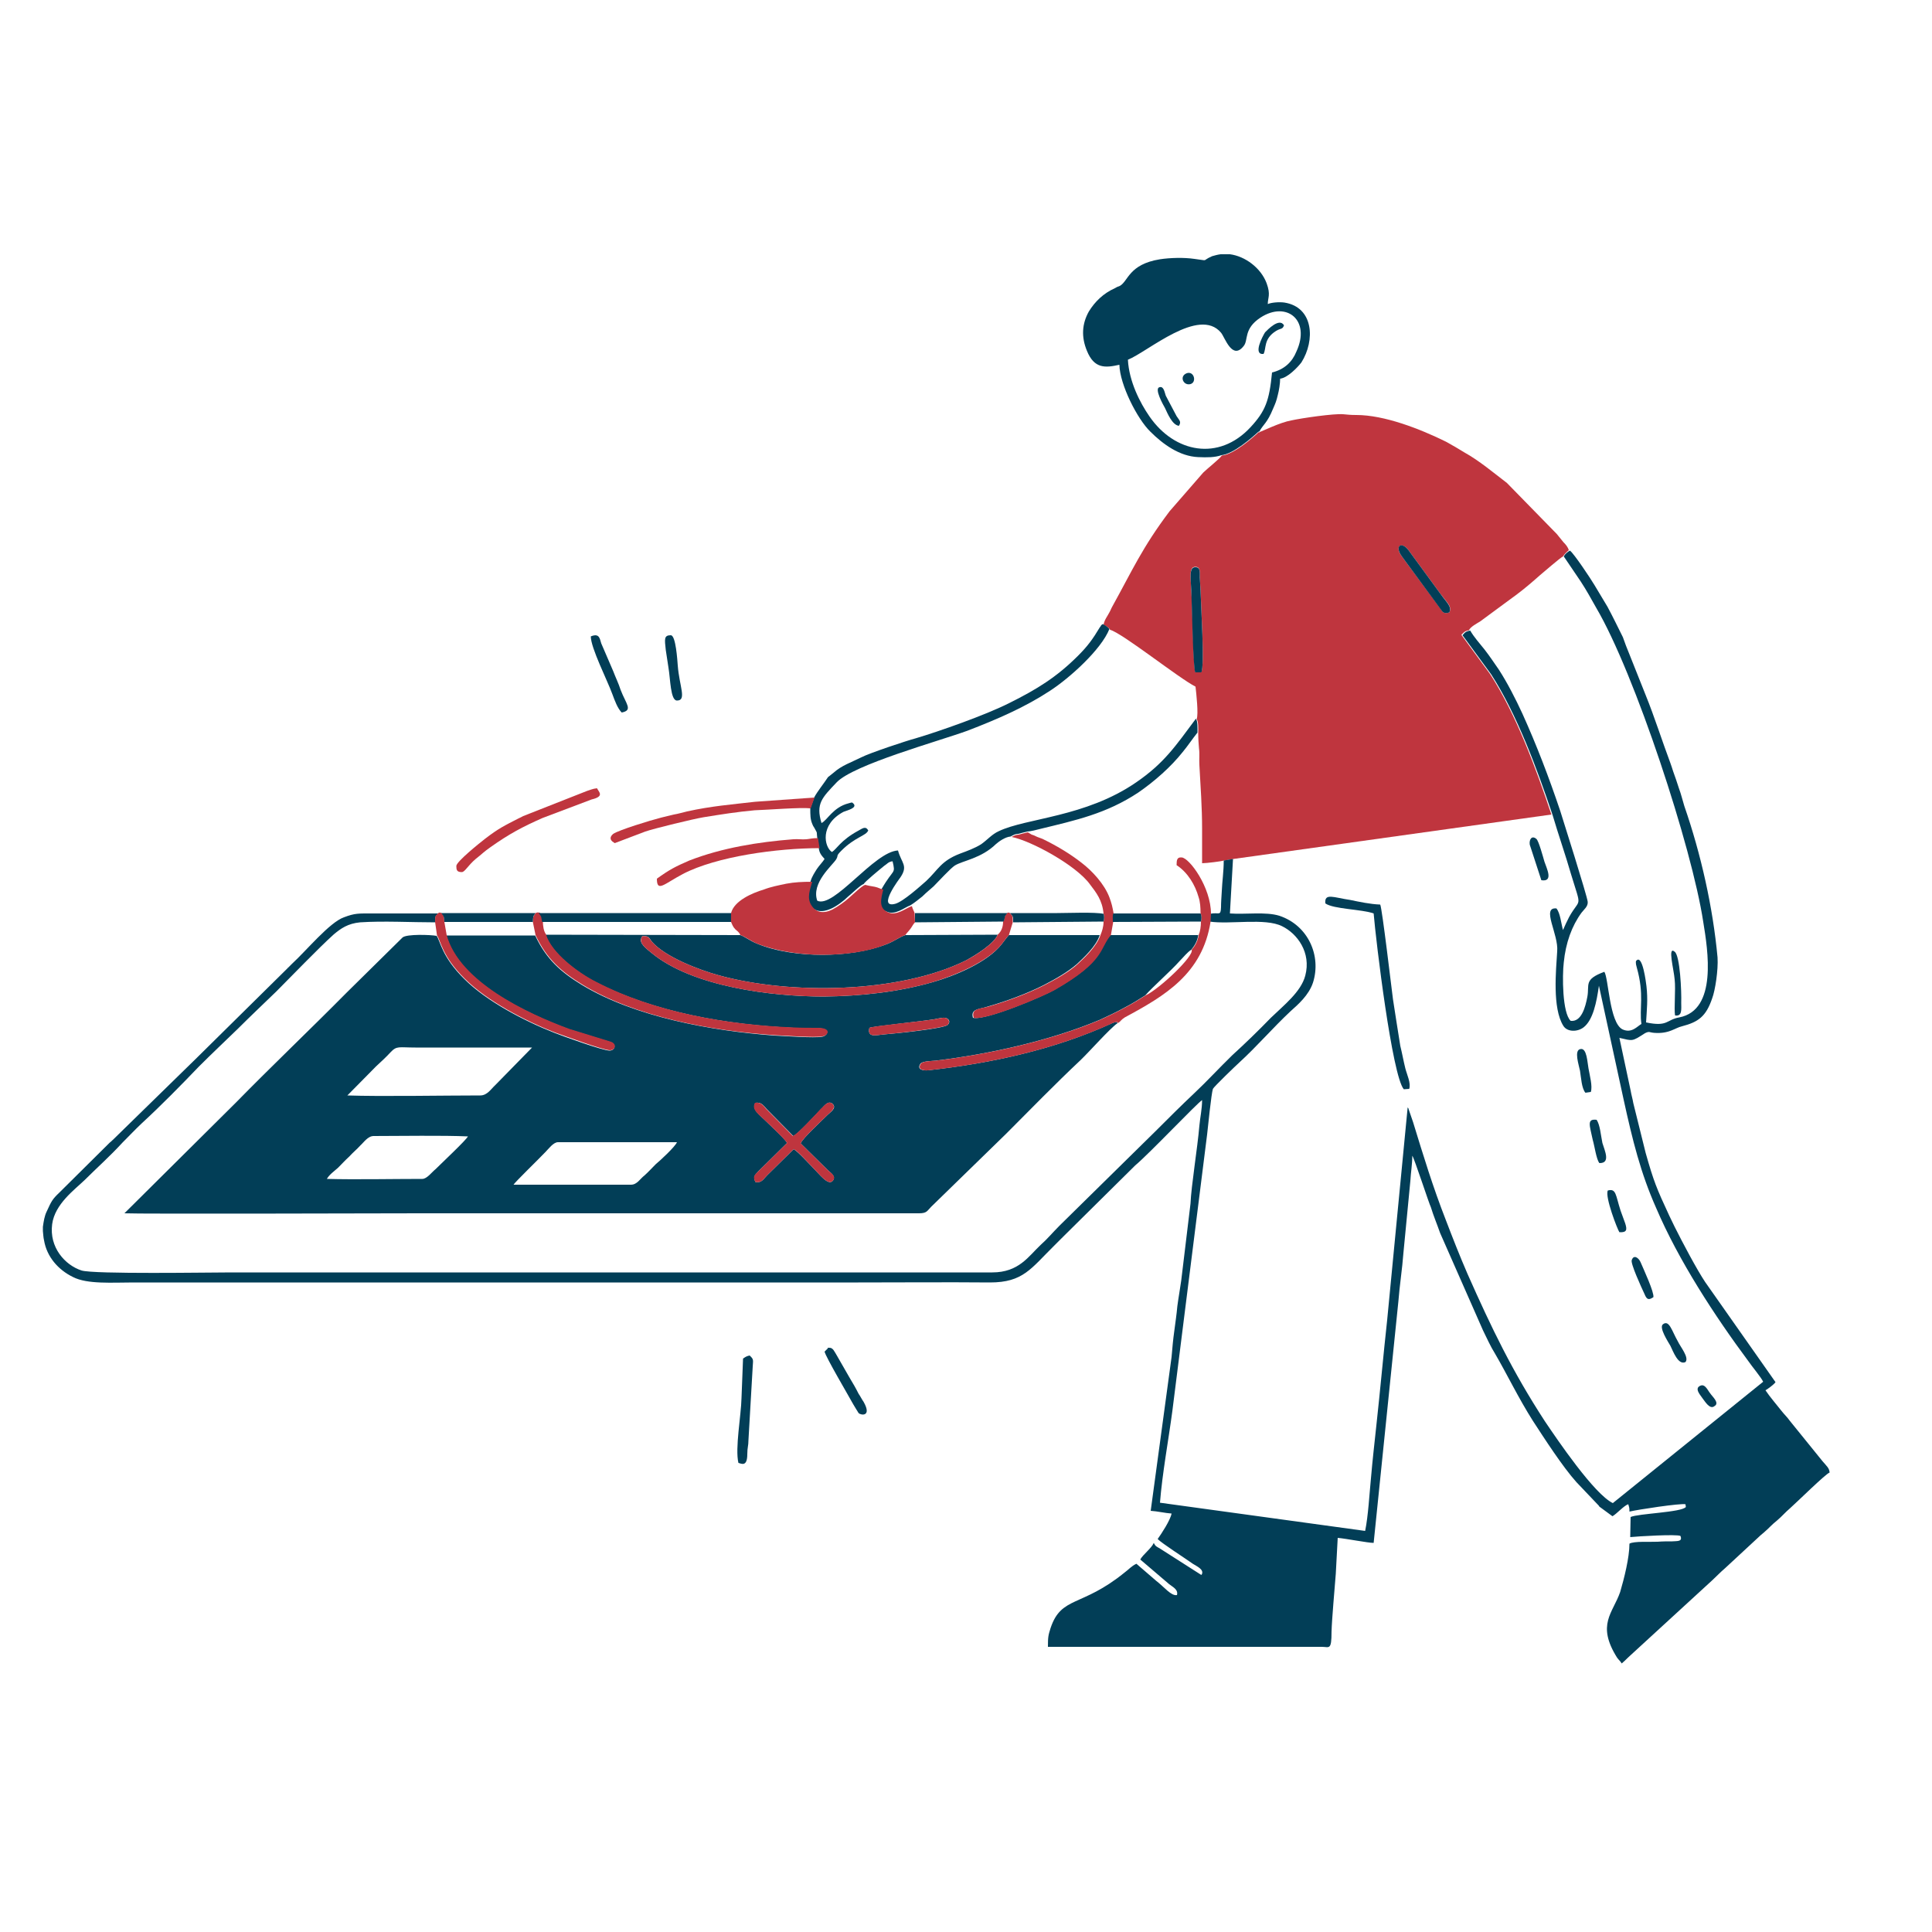 <?xml version="1.0" encoding="utf-8"?>
<!-- Generator: Adobe Illustrator 24.0.1, SVG Export Plug-In . SVG Version: 6.00 Build 0)  -->
<svg version="1.1" id="Layer_1" xmlns="http://www.w3.org/2000/svg" xmlns:xlink="http://www.w3.org/1999/xlink" x="0px" y="0px"
	 viewBox="0 0 500 500" style="enable-background:new 0 0 500 500;" xml:space="preserve">
<style type="text/css">
	.st0{fill-rule:evenodd;clip-rule:evenodd;fill:#023E57;}
	.st1{fill-rule:evenodd;clip-rule:evenodd;fill:#BF353E;}
</style>
<g>
	<path class="st0" d="M163.3,306.6h-30.4c0.4-0.7,6.5-6.6,8.3-8.5c0.7-0.7,2-2.5,3.2-2.5h30.8c-0.5,1.2-4.4,4.8-5.5,5.7
		c-1.1,1.1-1.8,1.9-2.9,2.9C165.7,305,164.9,306.6,163.3,306.6z M109.3,305.1c-7.5,0-17.5,0.2-24.7,0c0.6-1.1,1.9-2,2.9-2.9
		c1.1-1.1,1.8-1.9,2.9-2.9c1-1.1,1.9-1.8,2.9-2.9c0.8-0.7,1.9-2.4,3.4-2.4c7.1,0,17.7-0.2,24.4,0.1c-0.5,1-6.8,6.9-8.4,8.5
		C111.8,303.3,110.5,305.1,109.3,305.1z M195.5,285.4c1.5-0.2,2,0.6,2.9,1.6l6.9,7c1.2-0.5,5.7-5.4,7.2-7c0.7-0.6,1.8-2.4,3-1.3
		c1.1,1.1-0.6,2.1-1.3,2.8c-1.6,1.6-6.5,6.1-7,7.4l7,6.9c0.7,0.7,2.3,1.6,1.3,2.8c-1.2,1.3-3.3-1.6-5.2-3.5
		c-1.1-1.1-3.8-4.1-4.9-4.7l-6.9,6.8c-1,1-1.4,2-3,1.7c-0.7-1.5-0.1-1.8,0.8-2.8l7.4-7.3c-0.6-1.1-3.7-3.9-4.9-5.1
		C196.3,288.2,194.5,287.2,195.5,285.4z M124.3,283.5c-9.3,0-25.8,0.3-34.4,0l7.4-7.5c1.4-1.3,2.5-2.3,3.8-3.7
		c1.6-1.7,2.1-1.2,6.4-1.2c10.1,0,20.1,0,30.2,0l-9.5,9.7C127.1,281.8,126.1,283.5,124.3,283.5z M225,266c1-0.4,12.9-1.6,16.7-2.2
		c0.6-0.1,2.2-0.5,2.8-0.4c1,0.1,1.6,1,0.8,1.8c-0.8,1-13.9,2.3-16.5,2.5C226.6,267.9,224.4,268.6,225,266z M289.2,264.8
		c-0.1-0.2,0.1-0.6-1.4,0c-14.8,6.8-31.3,10.4-47.7,12.2c-1.2,0.1-2.9-0.2-1.9-1.7c0.5-0.7,2.9-0.7,3.9-0.8
		c14-1.7,29.8-5.2,42.6-10.6c2.1-1,3.9-1.8,5.9-2.9c3.2-1.7,3.2-1.8,5.8-3.4c1.9-2.2,6.5-6.2,8.9-8.9c1-1,2-2.3,3-2.9
		c0.8-1,1.6-2.2,1.8-3.8h-22.8c-3,3.5-1.4,6.7-14.5,14.2c-2.8,1.6-17.8,8-21,7.2c-0.7-2.4,1.8-2.2,3.8-2.9
		c4.9-1.4,10.3-3.4,14.6-5.6c3.1-1.6,6.2-3.4,8.5-5.4c1.7-1.6,5-4.6,5.9-7.5h-23.5c-0.5,0.5-1.4,1.8-1.9,2.4
		c-3.7,4.7-12.2,8.2-17.9,9.8c-8.7,2.5-18.4,3.6-28.1,3.7c-13.4,0-34-2.5-44.6-11.3c-2.4-1.9-3.3-2.9-2.4-4.3
		c1.8-0.2,1.8,0.5,2.5,1.4c3.5,4,12.2,7.3,17.3,8.7c18.4,5.1,46.7,4.7,63.9-3.8c2.6-1.4,7.4-4.4,8.3-6.7l-23.9,0.1
		c-1.5,0.5-2.9,1.6-4.7,2.3c-5.1,2-11.2,2.8-16.8,2.8s-11.9-0.8-16.9-2.9c-1.6-0.6-3.3-1.9-4.3-2.2l-50.4-0.1
		c1.4,4.8,8.5,10,13,12.3c15.2,7.8,33.9,11,51.1,11.8c2.1,0.1,4.1,0.1,6.2,0.1c3.8,0,2.6,2,1.3,2.2c-2,0.4-10-0.2-12.4-0.3
		c-16.2-1.2-36.1-4.8-49.8-13.1c-5.4-3.3-9.2-6.6-12.1-12.8h-23c3.3,12,20.5,20.1,31.8,24.3l10.7,3.3c1.5,0.5,1.3,2.1-0.2,2.2
		c-1.8,0-12.3-3.8-14.3-4.6c-7.9-3.1-17.6-8.2-23.3-13.9c-5.9-5.8-6.2-9.8-7.2-11.2c-1.6-0.3-7.7-0.5-8.8,0.4l-14.5,14.3
		c-9.5,9.6-19.4,19-28.7,28.5l-28.8,28.6c2.8,0.2,73.8,0,76.5,0h129.1c2.1,0,2.1-0.6,3.2-1.7l19.3-18.8c6.2-6.2,12.9-13.1,19.3-19.1
		C282.1,272,287.1,266.3,289.2,264.8z"/>
	<path class="st1" d="M310.9,173.9h-1.6c-0.5-2.1-0.7-16.9-1-21.2c-0.1-3.1-0.7-6.1,1.1-6c1.3,0,1.1,1.4,1.1,2.6
		c0.1,1.2,0.1,2.2,0.2,3.4C310.8,156.8,311.8,172.4,310.9,173.9z M362.8,144c-2-2.6-0.1-4.1,1.8-1.5l8.2,11.2c1.8,2.4,3,3.2,2.3,4.8
		c-1.4,0.4-1.7,0-2.3-1L362.8,144z M326,111.8c-0.2,0.3,0,0.3-0.2,0c-1.6,1.5-6.5,5.8-9.6,6.1c-0.5,0.8-3.9,3.5-4.8,4.4l-8.7,10
		c-7.1,9.4-9.7,15.4-14.8,24.6c-0.3,0.5-0.5,1.1-0.8,1.6c-0.5,1-1.3,1.9-1.5,3.2c0.5,0.3,1.3,0.6,1.7,1.3
		c3.1,0.8,17.9,12.6,22.1,14.7c0.2,1.8,0.8,7.1,0.3,8.4c0.5,0.7,0.4,2.5,0.4,3.6c0,1.6,0.1,2.8,0.2,4c0.2,1.4,0,2.9,0.1,4.3
		c0.3,5.5,0.7,10.9,0.7,16.5c0,3,0,5.9,0,8.9c1.2,0,5.1-0.5,5.7-0.7l2.4-0.4l82.3-11.5c-4-12-9.2-26.1-15.9-36.4l-7.4-10.1
		c0.6-0.6,0.8-1,2-1.2c0.2-0.8,2.1-1.8,2.9-2.3l9.5-7c2-1.5,4.1-3.3,5.9-4.9c1.2-1,5.1-4.4,6-4.9c0.3-0.5,1-1.2,1.5-1.6
		c-0.2-0.8-0.8-1.5-1.4-2.1c-0.6-0.7-1.1-1.4-1.7-2.1l-12.9-13.2c-3.4-2.6-7.2-5.8-11-7.9c-1.6-1-3-1.8-4.8-2.8
		c-6.7-3.3-15.9-6.9-23.2-6.9c-1.6,0-2.2-0.1-3.4-0.2c-2.4-0.2-10.7,1-13.4,1.6C331.3,109.3,326.7,111.6,326,111.8z"/>
	<path class="st0" d="M404.7,144l4.4,6.5c1.5,2.3,2.6,4.3,4,6.8c10,17,24.8,62.1,27.7,81.3c1.2,7.3,3.7,22.8-6.2,24.7
		c-3.4,0.6-2.9,2.5-8.6,1.3c0.2-3.4,0.5-5.9,0.1-9.4c-0.1-0.8-1-8.3-2.6-6.6c-0.1,0.1-0.2,0.1-0.1,1c0,0.1,0.2,0.7,0.2,0.8
		c2,7.1,0.6,10.6,1.2,14.6c-1.1,0.6-2.5,2.5-4.9,1.4c-3.4-1.7-3.6-13.3-4.7-14.9c-5.4,2-3.8,3.3-4.4,6.5c-0.5,2.6-1.5,6.5-4.3,6.2
		c-2.2-2-2.2-11.8-1.8-15.1c0.5-5.1,2.1-9.5,4.6-12.9c0.6-0.8,1.7-1.6,1.6-2.8c-0.1-1.4-6.6-21.9-7.1-23.5c-3-8.9-6.1-17-9.8-25.2
		c-1.8-3.9-3.9-8-6.1-11.4c-1.4-2-2.3-3.4-3.7-5.2c-1.2-1.5-2.8-3.3-3.7-4.9c-1.2,0.2-1.4,0.5-2,1.2l7.4,10.1
		c6.7,10.4,11.9,24.5,15.9,36.4c1.5,5.1,3.3,10.2,4.8,15.4c2.8,9.2,2.4,5.8-0.5,11c-0.6,1.2-1.1,2.2-1.6,3.4
		c-0.5-1.8-0.7-4.4-1.7-5.6c-4-0.4,0.6,6.7,0.2,11.1c-0.3,4.9-1.3,14.7,1.6,19.3c1,1.6,3.6,1.6,5.2,0.4c2.5-1.9,3.4-6.6,4-10.8
		l6.4,29.5c2.3,10.5,4.4,19,8.4,28c5.8,13.6,15.2,28,23.9,39.7c0.8,1.2,3.4,4.3,3.8,5.3L417.4,389c-4.8-2.3-14.3-16.3-17.6-21.2
		c-8.4-12.9-13.8-24.1-20-38.1c-2-4.6-3.8-9.2-5.6-13.9c-3.4-8.7-5.8-16.6-8.5-25.4l-1.1-3.2c-0.1-0.4-0.1-0.4-0.3-0.6l-5.3,55
		c-1,9.1-1.8,18.2-2.8,27.3c-0.5,4.7-1,9-1.4,13.7c-0.4,4-0.7,9.7-1.5,13.6l-53.1-7.3c0.6-7.6,2.2-16.2,3.2-23.7l9-71.6
		c0.2-1.8,1.1-10.7,1.5-11.8c0.2-0.5,5.8-5.9,6.8-6.8c4.6-4.2,8.7-9,13.3-13.3c1.9-1.7,4.7-4.1,5.8-7.4c2.2-6.9-1.2-14.8-8.7-17.3
		c-3.5-1.1-8.8-0.3-12.8-0.6l0.8-14.1l-2.4,0.4c0,2.9-0.4,5.4-0.5,7.9c-0.1,1.7-0.2,2.9-0.2,4.2c-0.1,2.4-0.5,1.2-2.9,1.7l-0.1,2
		c5.4,0.8,14.4-1,18.8,1.2c3.9,1.9,7.6,6.8,6,12.8c-1.1,4.2-5.6,7.7-8.9,10.9c-3.3,3.4-6.6,6.6-10,9.7c-3.4,3.3-6.5,6.7-9.8,9.8
		c-3.4,3.2-6.7,6.5-10,9.8l-24.9,24.5c-1.8,1.8-3.1,3.4-4.9,5c-3.1,2.9-5.6,7.1-12.5,7.1H59.9c-5.7,0-35.6,0.5-38.8-0.5
		c-4.3-1.4-8.4-6-7.6-12c0.7-5.2,5.8-8.9,8.4-11.4c3.1-3.1,6.5-6.1,9.8-9.7c1.9-1.9,3.3-3.4,5-5c5-4.6,10.1-9.8,14.8-14.7
		c3.4-3.4,6.7-6.5,10-9.7c3.4-3.4,6.7-6.5,10-9.7c4-4,11-11.3,14.9-14.8c1.8-1.5,3.6-2.8,6.8-3.1c5.9-0.4,13.3,0,19.4,0
		c0.1-1.5-0.1-1.4,0.8-2.3c-5.6,0-11.2,0-16.8,0c-3.9,0-4.7-0.1-7.6,1c-3.7,1.3-9.7,8.6-13.4,12l-1,1c-0.1,0-0.1,0-0.1,0.1l-23.3,23
		l-0.1,0.1l-0.1,0.1L29.2,295c0,0-0.1,0-0.1,0.1l-0.8,0.7c-0.3,0.3-0.2,0.2-0.5,0.5l-12.4,12.3c-1.9,1.8-2.1,2.3-3.3,4.9
		c-0.6,1.2-0.8,2.6-1,4v1.1c0.1,0.8,0.1,1.6,0.3,2.4c0.7,4.2,3.6,7.6,7.5,9.5c3.7,1.9,10.2,1.4,15.6,1.4h187.6
		c11.3,0,22.8-0.1,34.1,0c8.6,0,10.6-3.6,16.6-9.5l2-2c0,0,0.1,0,0.1-0.1l0.1-0.1l18.8-18.6c3.7-3.1,15.9-16,17.3-16.9
		c0,2.3-0.5,4.4-0.7,6.6c-0.5,5.9-2.1,15.5-2.3,20.2l-2.4,19.9c-0.3,2.2-0.7,4.3-1,6.6c-0.2,2.2-0.5,4.2-0.8,6.5
		c-0.3,2.1-0.5,4.3-0.7,6.7l-5.4,39.8c1.7,0.1,3.8,0.6,5.4,0.7c-0.3,1.7-2.6,5.2-3.6,6.6c1.2,1.2,7,4.9,9.1,6.4
		c1.1,0.7,3,1.5,2.3,2.8c0,0-0.1,0-0.1,0.1l-10.8-6.9c-0.7-0.4-1.1-0.5-1.5-1.4c-0.6,1.4-2.8,3-3.5,4.3l7.5,6.4
		c0.7,0.6,2.4,1.3,2,2.8c-1.5,0.3-3.3-2.1-5.4-3.7l-5.1-4.4c-1.3,0.6-2,1.5-3.1,2.3c-11.1,9-16.3,6-19.1,14.3
		c-0.6,1.9-0.7,2.3-0.7,4.9h64.4c2.1,0,4.3,0,6.5,0c1.9,0,2.5,1,2.5-3.9c0.1-3.5,0.8-11,1.1-15l0.5-9.3c2.3,0.2,7.8,1.3,9.3,1.3
		l6.4-62.5c0.3-4,1-8.4,1.3-12.5l1.8-18.7c0.1-2,0.5-4.3,0.5-6.5c0.5,0.6,4.4,12.6,4.8,13.3c0.7,2.3,1.6,4.4,2.4,6.7l11.1,25.2
		c1,2,1.9,4.1,3.1,6c3.1,5.3,6,11.4,9.8,17.4c3,4.6,7.7,11.9,11.3,15.9l5.8,6.1c0,0.1,0.1,0.1,0.1,0.2l3.4,2.5
		c1.1-0.6,3-2.8,4.1-3.1c0.2,0.8,0.3,0.7,0.3,1.9c2-0.5,13.2-2.2,14.5-1.9l0.1,0.7c-1,1.4-12.4,1.7-14.3,2.6l-0.1,5.2
		c1.9-0.2,12-0.8,13-0.3c0.6,1.5-0.8,1.3-2.1,1.4c-1.3,0-2.5,0-3.8,0.1c-1.7,0.1-6.2-0.2-7.3,0.5c0,3.6-1.4,9.1-2.4,12.5
		c-1.9,5.5-6.2,8.4-0.8,17c0.5,0.7,0.7,0.7,1.2,1.5c0.6-0.5,1.1-1,1.6-1.5l21.8-20c1.3-1.2,2-2,3.4-3.2l8.2-7.6
		c0.7-0.7,1.1-1,1.8-1.6c1.3-1.1,2-2,3.4-3.1c1.3-1.1,2.1-2.1,3.4-3.2c1.7-1.5,9.3-9,10.2-9.2c-0.1-1.2-0.7-1.6-1.8-2.9l-8.5-10.5
		c-0.7-1-1.4-1.6-2.1-2.5c-1.4-1.8-3-3.6-4.2-5.4c0.7-0.4,2.2-1.5,2.6-2.1l-18.2-25.9c-2.2-3.3-5.9-10.3-7.9-14.3l-1.4-2.9
		c-3.3-7.1-4-8.8-6.1-16.2l-3.2-12.9c-0.2-1.2-0.5-2.1-0.7-3.3l-2.9-13.6c3.5,0.8,3.2,1,6.6-1.2c1.2-0.6,1.1-0.2,2.4-0.1
		c3.9,0.3,5.4-1.3,7.2-1.7c4.2-1.1,6.2-2.5,7.8-7.2c0.8-2.1,1.6-7.4,1.4-10.6c-1.2-13-4.3-26.8-8.6-39.2c-0.5-1.6-0.8-3-1.4-4.6
		c-0.5-1.6-1-3-1.5-4.4c-0.2-0.7-0.5-1.5-0.7-2.1c-2.1-5.6-4.2-12.2-6.4-17.6l-4.3-10.8c-0.3-0.8-0.5-1.2-0.8-2
		c-0.2-0.6-0.5-1.4-0.8-2.2c-1.4-2.8-2.6-5.3-4-7.9l-3.3-5.5c-1-1.7-5.4-8.3-6.4-9C405.7,142.8,405,143.4,404.7,144z"/>
	<path class="st0" d="M329.2,96.4c-0.7,7.3-1.7,10-5.6,14.2c-8.2,8.8-19.6,6.6-26.1-2.8c-2.5-3.6-5.3-9.1-5.6-14.7
		c5.2-2.1,18.4-13.8,24.1-7c1,1.2,2.9,7.3,5.9,3.4c1.2-1.5-0.1-4.4,4.3-7.3c6.7-4.4,13.1,0.6,9.3,8.8
		C334.4,93.7,332.4,95.6,329.2,96.4z M315.9,65.8h2.4c3.9,0.5,8,3.5,9.5,7.5c1.1,3,0.3,3.7,0.3,5.4c0.8-0.4,2.9-0.6,4.3-0.4
		c7.6,1.2,8,9.8,4.4,15.5c-1,1.3-3.6,4-5.5,4.2c0,1.2-0.3,3.1-0.6,4.2c-0.4,1.7-0.6,2.1-1.2,3.5c-1.6,3.9-2.5,4-3.6,6h-0.2
		c-1.6,1.5-6.5,5.8-9.6,6.1c-1.7,0.6-3.7,0.6-6,0.5c-4.8-0.2-9.1-3.3-12.4-6.6c-3.4-3.3-7.9-12.2-8-17.3c-3.6,0.8-6.5,1.1-8.4-3.6
		c-1.5-3.6-1.3-7,0.5-10.2c1.6-2.6,3.8-4.7,6.7-6c0.5-0.3,0.7-0.4,1.3-0.6c2.2-1.2,2.3-5.6,10.4-6.9c2.6-0.4,6.2-0.5,8.9-0.1
		c4.1,0.5,1.6,0.6,4.6-0.7C314.4,66.1,315.1,65.9,315.9,65.8z"/>
	<path class="st0" d="M210.7,206.4l-1,2.8c0,1.7,0,2.8,0.5,4c0.3,0.8,0.4,0.7,0.8,1.5c0.6,1,0.3,0.7,0.5,2.1l0.4,2.6
		c0.1,1.4,0.8,2.1,1.5,2.9c-0.5,0.8-1.4,1.7-2,2.6c-0.5,0.8-1.3,2-1.6,3.1c-0.5,1.9-1.5,4.1-0.2,6.1c1.2,1.9,3.1,2.1,5.4,1.1
		c1.6-0.7,3.4-2.1,4.4-3.1c0.8-0.6,3.3-3.1,4.1-3.3c0.4-0.7,4.2-3.8,5.3-4.7c0.8-0.5,1.1-1.1,2.2-1.2c0.8,3.5,0.3,1.7-2.8,7.1
		c-0.6,2.4-1.4,4.9,1.2,5.9c2.3,1.1,4.7-1.1,6.2-1.6c1-0.6,2.2-1.6,3.1-2.3c1.1-1.1,1.8-1.6,2.9-2.6c1.3-1.3,4.4-4.7,5.5-5.4
		c2.1-1.3,6.8-1.8,10.7-5.6c0.8-0.7,2.4-1.8,3.7-1.9l1-0.5c0.2-0.1,0.7-0.2,1-0.2c0.7-0.2,1.6-0.4,2.4-0.6c1.1-0.1,2.2-0.4,3.4-0.7
		c9-2.2,17-3.9,25.3-9.4c4.2-2.9,8.4-6.6,11.5-10.5c1.4-1.7,2.5-3.4,3.8-5c0-1.1,0.1-2.9-0.4-3.6c-5.3,7.1-8.2,11.5-15.5,16.5
		c-13.1,9-28.4,9.2-35.5,12.6c-1.8,0.8-2.9,2.2-4.6,3.4c-1.6,1-3.5,1.7-5.4,2.4c-5,1.9-5.7,4.2-8.8,7.1c-1.5,1.3-5.9,5.3-8,5.9
		c-4.9,1.3,1.3-6.8,1.3-6.8c2.1-3.1,0.3-3.7-0.6-7c-6.2,0.3-16.6,15.1-20.9,13c-1.6-4.6,3.9-9.1,4.9-10.7c0.7-1.2-0.2-0.7,1.4-2.3
		c3.5-3.5,6.4-3.8,6.9-5.2c-0.7-1.2-1.5-0.5-2.6,0.1c-4.6,2.5-5.6,4.8-6.8,5.5c-2-1.3-3.2-7.1,3-10.4c1-0.4,3.6-1,2.6-2.1
		c-0.5-0.4-0.2-0.4-1.3-0.1c-4,1-5.5,4.4-7,5.1c-1.5-5,0.1-6.5,3.9-10.5c4.3-4.6,26.5-10.7,33.9-13.4c7.8-3,14.9-6.1,21.3-10.3
		c5.1-3.3,13.3-10.7,15.4-16c-0.4-0.6-1.2-1-1.7-1.3c-0.2,0.1-0.1,0.1-0.4,0.3c-0.2,0.3-0.2,0.4-0.4,0.6c-1.8,3-3.1,4.8-5.6,7.3
		c-5.6,5.6-10.7,8.7-17.7,12.2c-6.1,3.1-18.3,7.4-24.4,9.2c-2.3,0.6-11.9,3.8-14,4.9c-2.6,1.3-5.1,2.1-7.2,4c-0.4,0.3-0.6,0.5-1,0.8
		l-0.4,0.3C213.4,202.5,211.4,205,210.7,206.4z"/>
	<path class="st1" d="M189.2,236.3v2.3c0.3,0.7,0.5,1.3,1.1,1.9c0.4,0.4,1,0.7,1.3,1.5c1.1,0.3,2.8,1.6,4.3,2.2
		c5.1,2,11.3,2.9,16.9,2.9s11.8-0.7,16.8-2.8c1.8-0.7,3.2-1.8,4.7-2.3c0.4-0.6,0.7-0.8,1.3-1.6c0.4-0.5,0.7-1.2,1.2-1.7l-0.1-2.4
		c-0.2-0.6-0.5-1-0.7-1.8c-1.6,0.5-3.9,2.6-6.2,1.6c-2.5-1.1-1.8-3.5-1.2-5.9c-1-0.2-1.2-0.5-2.2-0.7c-1.1-0.2-1.8-0.3-2.5-0.5
		c-0.8,0.2-3.3,2.6-4.1,3.3c-1.1,1-2.9,2.3-4.4,3.1c-2.3,1.1-4.2,0.8-5.4-1.1c-1.3-2-0.3-4.2,0.2-6.1c-2.5,0-4.6,0.1-6.7,0.5
		c-1.9,0.4-4,0.8-5.8,1.5C194.7,231.1,190,233.1,189.2,236.3z"/>
	<path class="st1" d="M260.6,236.3c-1,1.2-0.3,1.1-1,2.2c0,1.5-0.5,2.6-1.4,3.4c-0.8,2.2-5.6,5.3-8.3,6.7
		c-17.2,8.5-45.4,8.9-63.9,3.8c-5.1-1.4-13.8-4.7-17.3-8.7c-0.7-0.8-0.7-1.6-2.5-1.4c-0.8,1.5,0,2.4,2.4,4.3
		c10.6,8.8,31.1,11.3,44.6,11.3c9.6-0.1,19.4-1.2,28.1-3.7c5.7-1.7,14.2-5.2,17.9-9.8c0.5-0.6,1.4-1.9,1.9-2.4l1-3.3
		c-0.1-1.5,0.2-1.4-0.7-2.4C260.8,236.1,261.2,236.1,260.6,236.3z"/>
	<path class="st1" d="M310.7,236.4c0.3,0.5,0.3,1.5,0.1,2.1c0,1.3-0.2,2.6-0.6,3.5c-0.2,1.6-1,2.9-1.8,3.8
		c0.7,1.6-8.3,10.1-11.9,11.8c-2.6,1.6-2.6,1.7-5.8,3.4c-2,1.1-3.8,1.9-5.9,2.9c-12.8,5.4-28.6,8.9-42.6,10.6
		c-1.1,0.1-3.4,0.1-3.9,0.8c-1,1.5,0.7,1.8,1.9,1.7c16.3-1.8,32.8-5.4,47.7-12.2c1.5-0.6,1.3-0.2,1.4,0c0.8-0.5,0.7-0.8,1.8-1.5
		c10.4-5.6,20.1-11.3,22.2-24.8l0.1-2c0-6.9-5.6-14.5-7.6-14.6c-1.2-0.1-1.3,0.7-1.3,2c2.9,1.9,4.8,5.1,5.7,8.3
		C310.6,233.4,310.7,234.8,310.7,236.4z"/>
	<path class="st1" d="M138.6,236.3c-0.7,1-0.6,1-0.7,2.3l0.7,3.4c2.9,6.2,6.7,9.5,12.1,12.8c13.7,8.4,33.6,12,49.8,13.1
		c2.4,0.1,10.4,0.7,12.4,0.3c1.4-0.2,2.5-2.2-1.3-2.2c-2.1,0-4.1,0-6.2-0.1c-17.3-0.7-35.9-3.9-51.1-11.8c-4.6-2.3-11.6-7.5-13-12.3
		c-0.6-0.8-0.8-2.2-0.8-3.3c-0.3-1.4,0-1.3-0.8-2.3C138.8,236.1,139.2,236.1,138.6,236.3z"/>
	<path class="st1" d="M261.8,216.6c5.1,1,16.8,7.4,20.3,12.3c1.6,2.1,3.2,4.1,3.5,7.6c0.2,0.5,0.2,1.4,0,2c0,1.4-0.4,2.5-0.8,3.5
		c-1,3-4.2,5.9-5.9,7.5c-2.2,2-5.4,3.8-8.5,5.4c-4.3,2.2-9.7,4.2-14.6,5.6c-2,0.6-4.6,0.4-3.8,2.9c3.2,0.8,18.2-5.6,21-7.2
		c13.1-7.5,11.5-10.7,14.5-14.2l0.6-3.4c0-0.7-0.1-1.7,0.1-2.2c-0.3-1.7-0.5-2.6-1.1-4.2c-1.3-3.4-4.4-6.8-7.3-9
		c-3.1-2.4-6.5-4.4-10-6.1c-0.7-0.3-1.2-0.4-1.8-0.7c-0.4-0.2-0.6-0.3-1-0.4l-1-0.6c-0.8,0.2-1.7,0.4-2.4,0.6c-0.2,0-0.7,0.1-1,0.2
		L261.8,216.6z"/>
	<path class="st0" d="M343,233.8c2.1,1.5,9.5,1.5,12.5,2.6c0.6,7.3,4.8,42,7.8,45.5l1.4-0.1c0.5-1.5-0.6-3.7-1-5.3
		c-0.5-2-0.8-3.8-1.3-5.8c-0.6-3.9-1.3-8-1.9-12.1c-0.4-3-2.8-23.5-3.3-24.5c-2.6-0.1-5.4-0.7-7.8-1.2
		C345.2,232.3,342.7,231,343,233.8z"/>
	<path class="st1" d="M113.4,236.3c-1,1-0.7,0.8-0.8,2.3l0.5,3.5c1,1.4,1.3,5.4,7.2,11.2c5.7,5.7,15.4,10.8,23.3,13.9
		c2,0.7,12.5,4.6,14.3,4.6c1.5-0.1,1.7-1.7,0.2-2.2l-10.7-3.3c-11.2-4.1-28.5-12.3-31.8-24.3l-0.6-3.4c-0.1-1.3,0-1.4-0.7-2.3
		C113.6,236.1,114,236.1,113.4,236.3z"/>
	<path class="st1" d="M209.8,209.2l1-2.8l-15.4,1.1c-6,0.7-11.3,1.1-17.6,2.5c-1.3,0.3-2.2,0.6-3.4,0.8c-1.4,0.3-2,0.5-3.3,0.8
		c-2.8,0.7-10.9,3.2-12.4,4.2c-0.7,0.6-1,1.3-0.2,2l0.6,0.4l7.9-3c2.3-0.8,12.6-3.3,15.1-3.7c4.3-0.7,8.7-1.4,13.2-1.8
		C198.5,209.6,207.1,208.9,209.8,209.2z"/>
	<path class="st1" d="M212.4,287c-1.5,1.6-6,6.5-7.2,7l-6.9-7c-0.8-1-1.4-1.8-2.9-1.6c-1,1.8,0.8,2.8,3.4,5.3c1.2,1.2,4.2,4,4.9,5.1
		l-7.4,7.3c-1,1-1.6,1.3-0.8,2.8c1.6,0.3,2-0.7,3-1.7l6.9-6.8c1.1,0.5,3.8,3.6,4.9,4.7c1.9,1.9,4,4.8,5.2,3.5c1.1-1.2-0.5-2-1.3-2.8
		l-7-6.9c0.5-1.3,5.4-5.8,7-7.4c0.6-0.6,2.3-1.7,1.3-2.8C214.2,284.6,213.2,286.4,212.4,287z"/>
	<path class="st0" d="M140.3,238.6h48.9v-2.3h-49.8C140.3,237.4,140,237.3,140.3,238.6z"/>
	<path class="st1" d="M212.1,219.5l-0.4-2.6c-1.5,0-2,0.2-3,0.3c-1.2,0.1-2.2-0.1-3.4,0c-9,0.7-18.4,2.2-26.9,5.5
		c-3.7,1.6-5.2,2.4-8.4,4.7c0,3.6,1.8,1.4,6.7-1.2C185.5,221.6,201.3,219.5,212.1,219.5z"/>
	<path class="st1" d="M118.1,224.1c0,1,0.1,1.6,1.4,1.6c0.8,0,1.5-1.6,3.6-3.4c1.8-1.4,1.9-1.7,3.9-3.1c4.8-3.4,8.2-5.2,13.4-7.5
		l12.7-4.8c3.4-0.8,1.9-1.9,1.4-2.9c-1.1,0.1-1.9,0.5-2.6,0.7l-16.5,6.5c-0.4,0.2-0.7,0.4-1.2,0.6c-3.7,1.9-5.2,2.6-8.7,5.3
		C124.2,218.1,118.1,223,118.1,224.1z"/>
	<path class="st0" d="M192.3,351.6l-0.4,10.2c-0.1,4.6-1.7,13-0.8,16.8c0.8,0.2,2.3,1.1,2.3-2.3c0-1.7,0.3-2.1,0.3-3.6l1.1-19
		c0.1-1.8,0.3-1.9-0.8-2.9C193.1,351,192.9,351.2,192.3,351.6z"/>
	<path class="st0" d="M310.7,152.8c-0.1-1.2-0.1-2.2-0.2-3.4c0-1.3,0.2-2.6-1.1-2.6c-1.8-0.1-1.2,3-1.1,6c0.2,4.2,0.4,19.1,1,21.2
		h1.6C311.8,172.4,310.8,156.8,310.7,152.8z"/>
	<path class="st0" d="M262.2,238.7l23.4-0.2c0.2-0.6,0.2-1.5,0-2c-2.2-0.5-9.3-0.2-12-0.2c-4.1,0-8.2,0-12.2,0
		C262.4,237.4,262.1,237.3,262.2,238.7z"/>
	<path class="st0" d="M115,238.6h22.9c0.1-1.4,0-1.4,0.7-2.3h-24.4C115,237.3,114.9,237.4,115,238.6z"/>
	<path class="st0" d="M236.8,238.7l22.9-0.2c0.6-1.2,0-1.1,1-2.2h-23.9L236.8,238.7z"/>
	<path class="st0" d="M152.9,164.7c0,3,4.3,11.4,5.6,15c0.6,1.6,1.3,3.6,2.4,4.7c3-0.6,1.1-2.2-0.3-5.9c-0.5-1.6-1.3-3.2-1.9-4.8
		l-3.1-7.2C155.2,165.2,155.1,163.8,152.9,164.7z"/>
	<path class="st0" d="M288,238.6l22.8-0.1c0.2-0.6,0.2-1.6-0.1-2.1h-22.6C287.9,236.9,288,237.9,288,238.6z"/>
	<path class="st1" d="M225,266c-0.6,2.6,1.6,1.9,3.8,1.7c2.6-0.2,15.7-1.6,16.5-2.5c0.7-0.8,0.1-1.7-0.8-1.8
		c-0.5-0.1-2.1,0.3-2.8,0.4C237.9,264.4,226,265.5,225,266z"/>
	<path class="st0" d="M213.4,349.8c0.3,1.4,6.2,11.4,7.4,13.6c0.2,0.4,1.3,2.1,1.4,2.3c0.6,0.6,3.5,1,1.3-2.9
		c-0.5-0.7-0.8-1.4-1.3-2.1c-0.7-1.4-1.5-2.8-2.3-4.1l-3.5-6.1c-0.4-0.6-0.8-1.7-1.7-1.7c-1,0-0.1-0.1-0.6,0.3
		c-0.1,0.1-0.2,0.2-0.3,0.3l-0.1,0.1L213.4,349.8z"/>
	<path class="st0" d="M375.1,158.5c0.6-1.6-0.5-2.3-2.3-4.8l-8.2-11.2c-1.9-2.6-3.8-1.2-1.8,1.5l10,13.6
		C373.4,158.5,373.7,158.9,375.1,158.5z"/>
	<path class="st0" d="M175.2,181.3c2.6,0,0.6-3.7,0.2-9.1c-0.1-1.3-0.5-7.8-1.8-7.8c-1.8,0-1.6,1-1.3,3.8c0.2,1.4,0.5,3.2,0.7,4.6
		C173.5,175.7,173.5,181.3,175.2,181.3z"/>
	<path class="st0" d="M435.1,259.5c0.1-2.8-0.3-12.2-1.7-13.2c-1.9-1.6-0.2,4.6,0,7.2c0.3,2.6-0.2,7.5,0.1,9.3
		C435.4,263.1,435.1,261.2,435.1,259.5z"/>
	<path class="st0" d="M413.9,301c3,0.1,1.4-3.2,0.8-5.2c-0.4-1.9-0.6-4.7-1.5-6c-2.6-0.3-1.8,1.4-1,5.2
		C412.7,296.7,413.1,299.9,413.9,301z"/>
	<path class="st0" d="M410.3,282.8l1.4-0.2c0.5-1.5-0.3-4.3-0.6-6.1c-0.3-1.5-0.4-5.4-2.1-5c-1.7,0.3-0.4,4.1-0.1,5.6
		C409.2,278.9,409.3,281.6,410.3,282.8z"/>
	<path class="st0" d="M436.2,352.5c1-1.2-1.3-3.9-2-5.4c-1.5-2.6-2.2-5.6-3.8-4.4c-1.2,0.8,1.4,4.7,1.9,5.6
		C433,349.7,434.3,353.4,436.2,352.5z"/>
	<path class="st0" d="M419.1,318.9c2,0.1,2-0.7,1.5-2.3c-0.4-1.1-0.8-2.2-1.2-3.3c-1.3-4-1.1-5.8-3.3-5.2
		C415.3,309.7,418.6,318.2,419.1,318.9z"/>
	<path class="st0" d="M427.9,335.7c0.2-1.3-2.4-6.9-3.3-9c-0.5-1.2-1.8-2.1-2.3-0.6c-0.4,0.8,2.5,7.1,3.3,8.8
		C426.2,336.4,426.7,336.5,427.9,335.7z"/>
	<path class="st0" d="M398.9,227.8c3.2,0.5,1.4-3,0.8-4.8c-0.3-1-1.5-5.5-2.1-5.9c-1.2-1-1.9,0.2-1.7,1.5L398.9,227.8z"/>
	<path class="st0" d="M300.1,100.2c-1.5,0.3,1,4.7,1.4,5.4c0.7,1.5,1.9,4.4,3.6,4.6c0.7-1.1,0.1-1.4-0.6-2.5l-2.8-5.3
		C301.4,101.6,301.2,99.9,300.1,100.2z"/>
	<path class="st0" d="M327,91.6c0.8-1.4-0.1-3.9,3.3-6c1.2-0.7,1.6-0.3,2-1.4c-1.2-2.1-4.3,1.2-4.9,1.8
		C326.7,87.1,324.2,91.9,327,91.6z"/>
	<path class="st0" d="M440.1,358.6c-1.8,0.7,0.1,2.6,0.6,3.4c0.5,0.6,1.8,2.9,3,1.9c1.4-0.8-0.5-2.4-1.1-3.3
		C442,359.9,441.3,358.1,440.1,358.6z"/>
	<path class="st0" d="M307.1,96.6c-2,0.8-0.8,3.3,1,2.8C309.8,98.9,309,95.9,307.1,96.6z"/>
</g>
</svg>
